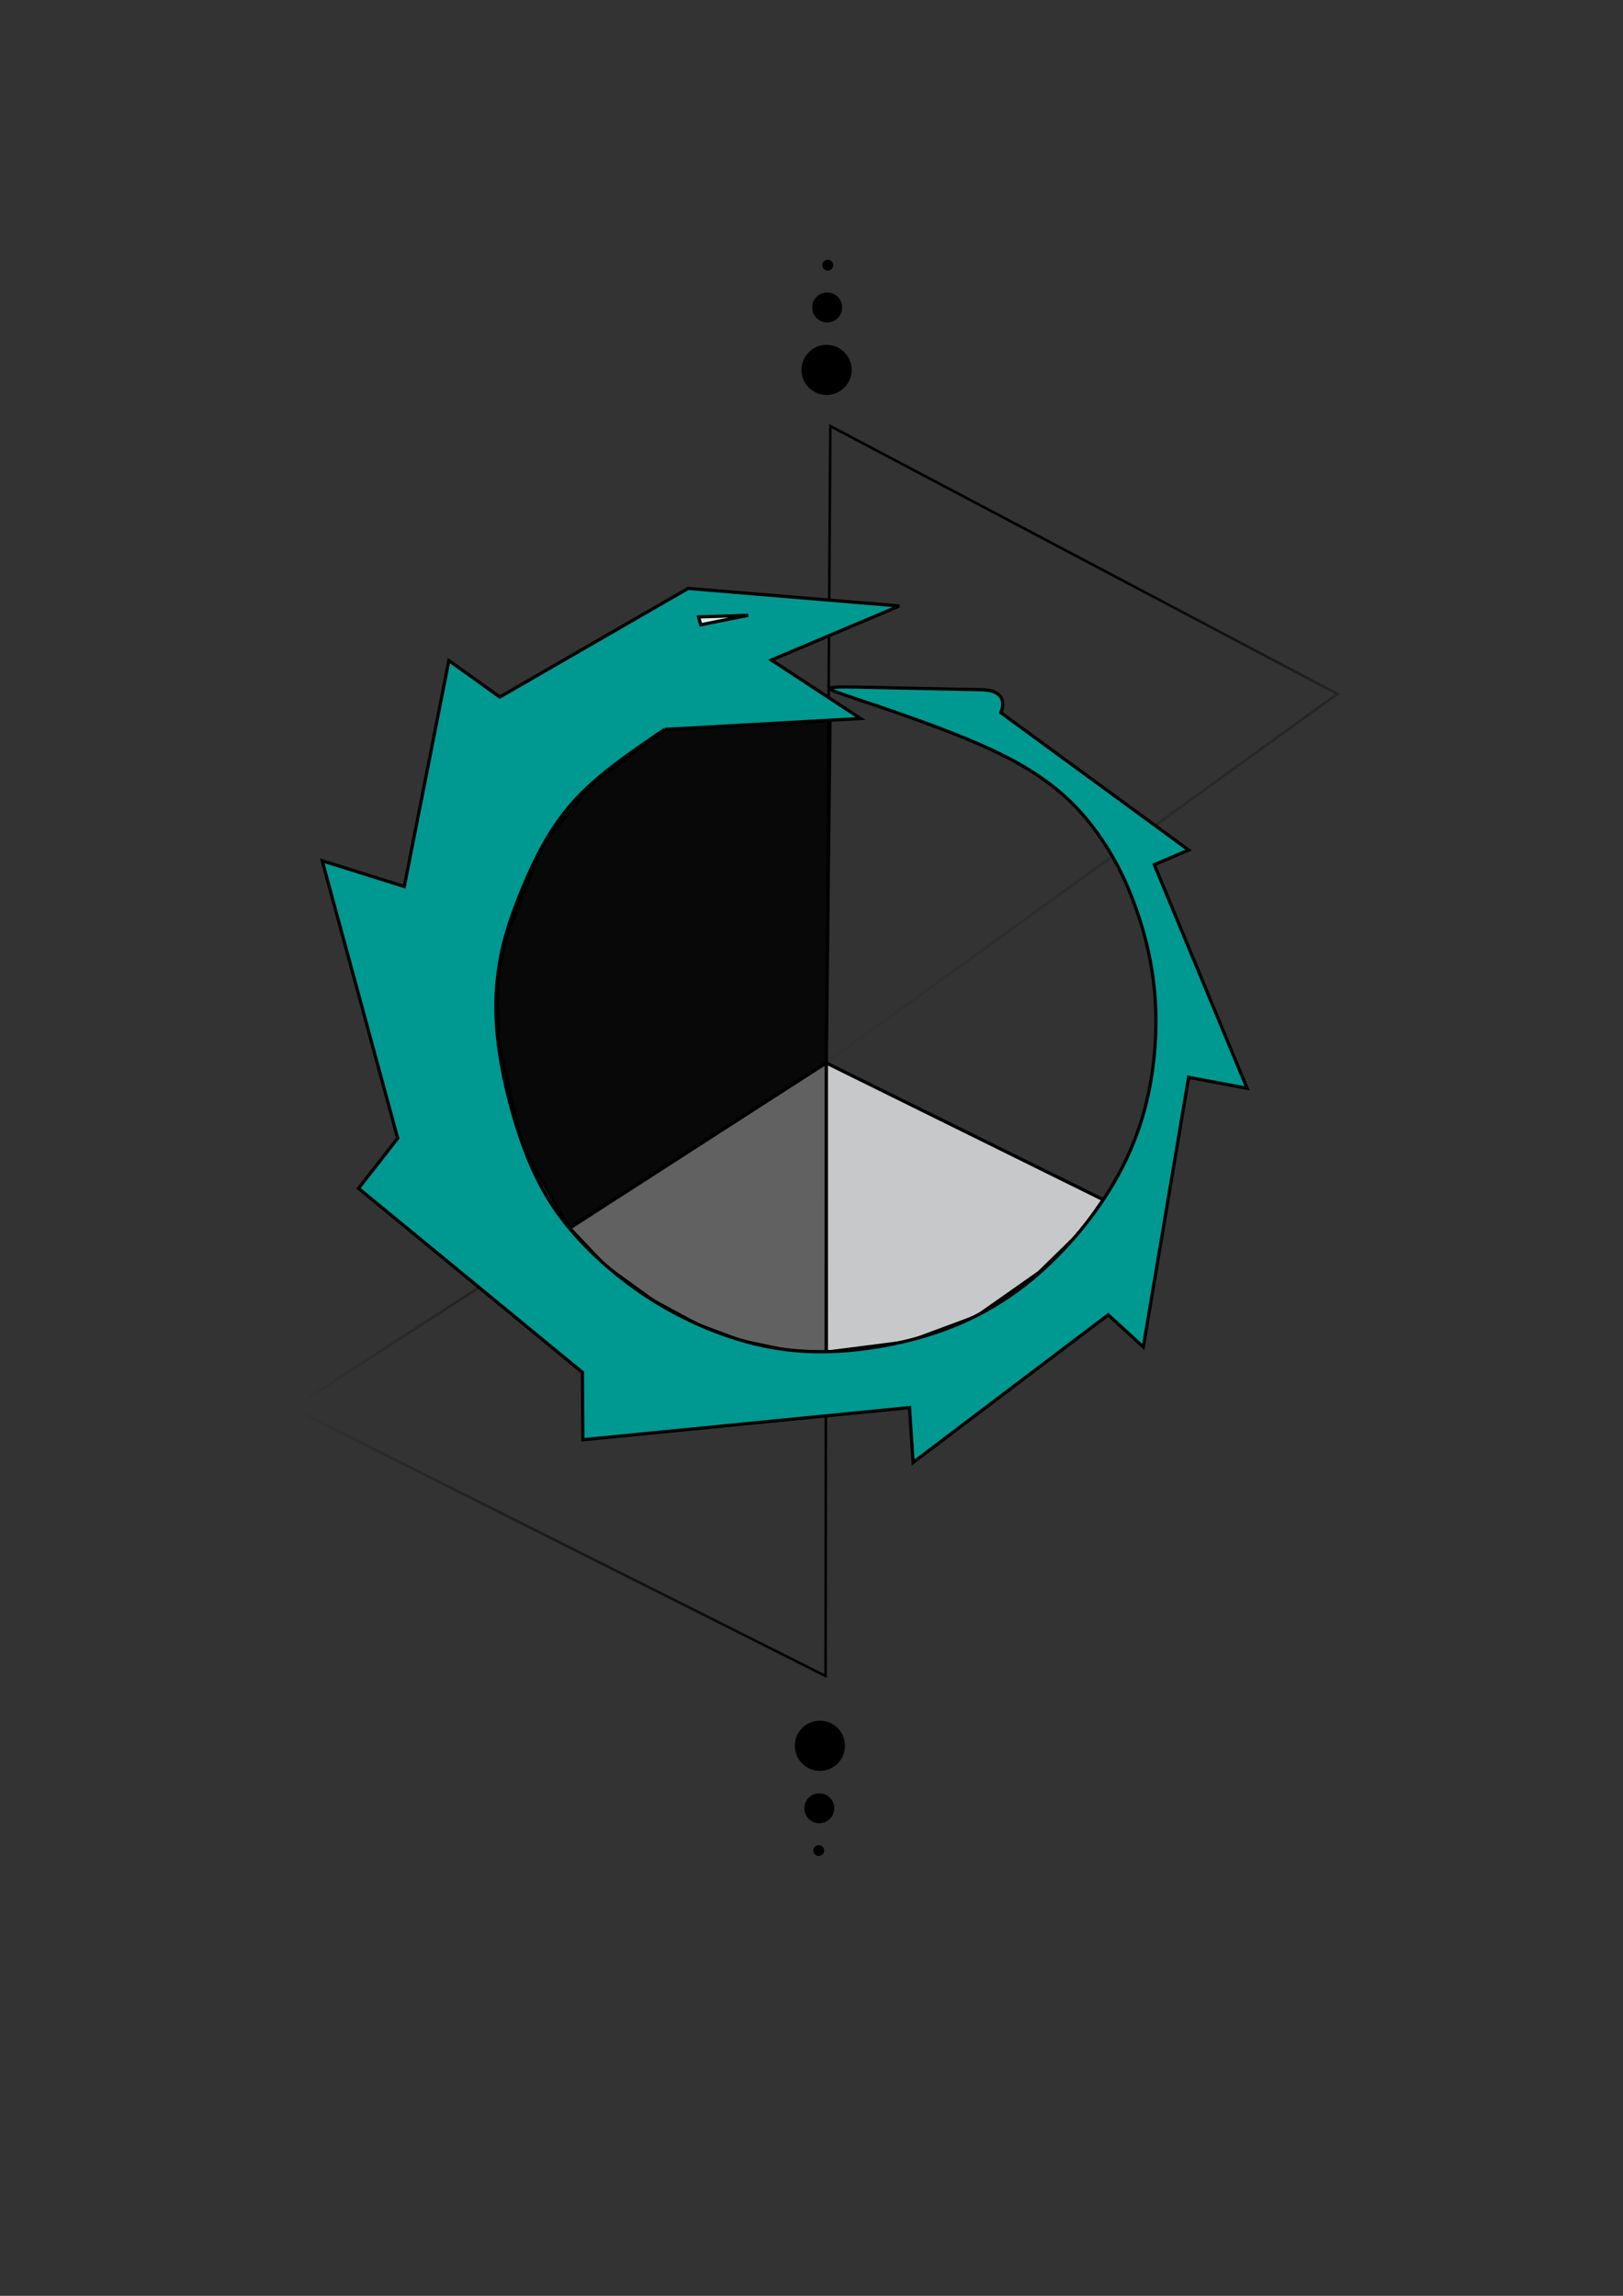 <?xml version="1.0" encoding="UTF-8" standalone="no"?>
<!-- Created with Inkscape (http://www.inkscape.org/) -->

<svg
   xmlns:dc="http://purl.org/dc/elements/1.1/"
   xmlns:cc="http://creativecommons.org/ns#"
   xmlns:rdf="http://www.w3.org/1999/02/22-rdf-syntax-ns#"
   xmlns:svg="http://www.w3.org/2000/svg"
   xmlns="http://www.w3.org/2000/svg"
   xmlns:xlink="http://www.w3.org/1999/xlink"
   xmlns:sodipodi="http://sodipodi.sourceforge.net/DTD/sodipodi-0.dtd"
   xmlns:inkscape="http://www.inkscape.org/namespaces/inkscape"
   width="210mm"
   height="297mm"
   viewBox="0 0 210 297"
   version="1.1"
   id="svg5"
   inkscape:version="0.92.5 (2060ec1f9f, 2020-04-08)"
   sodipodi:docname="logo.svg"
   inkscape:export-filename="/home/aether/Desktop/Enthropium/image/logo.png"
   inkscape:export-xdpi="96"
   inkscape:export-ydpi="96">
  <rect x="0" y="0" width="210" height="297" fill="#333333" stroke="none"/>
  <sodipodi:namedview
     id="namedview7"
     pagecolor="#505050"
     bordercolor="#eeeeee"
     borderopacity="1"
     inkscape:pageshadow="0"
     inkscape:pageopacity="0"
     inkscape:pagecheckerboard="0"
     inkscape:document-units="mm"
     showgrid="false"
     inkscape:zoom="1.0998546"
     inkscape:cx="152.34977"
     inkscape:cy="667.49145"
     inkscape:window-width="1880"
     inkscape:window-height="1049"
     inkscape:window-x="40"
     inkscape:window-y="0"
     inkscape:window-maximized="1"
     inkscape:current-layer="layer1" />
  <defs
     id="defs2">
    <linearGradient
       inkscape:collect="always"
       id="linearGradient1344">
      <stop
         style="stop-color:#000000;stop-opacity:1;"
         offset="0"
         id="stop1340" />
      <stop
         style="stop-color:#000000;stop-opacity:0;"
         offset="1"
         id="stop1342" />
    </linearGradient>
    <linearGradient
       inkscape:collect="always"
       id="linearGradient1233">
      <stop
         style="stop-color:#000000;stop-opacity:1;"
         offset="0"
         id="stop1229" />
      <stop
         style="stop-color:#000000;stop-opacity:0;"
         offset="1"
         id="stop1231" />
    </linearGradient>
    <inkscape:path-effect
       effect="bspline"
       id="path-effect6948"
       is_visible="true"
       lpeversion="1"
       weight="33.333"
       steps="2"
       helper_size="0"
       apply_no_weight="true"
       apply_with_weight="true"
       only_selected="false" />
    <inkscape:path-effect
       effect="bspline"
       id="path-effect6911"
       is_visible="true"
       lpeversion="1"
       weight="33.333"
       steps="2"
       helper_size="0"
       apply_no_weight="true"
       apply_with_weight="true"
       only_selected="false" />
    <inkscape:path-effect
       effect="bspline"
       id="path-effect6874"
       is_visible="true"
       lpeversion="1"
       weight="33.333"
       steps="2"
       helper_size="0"
       apply_no_weight="true"
       apply_with_weight="true"
       only_selected="false" />
    <inkscape:path-effect
       effect="bspline"
       id="path-effect6837"
       is_visible="true"
       lpeversion="1"
       weight="33.333"
       steps="2"
       helper_size="0"
       apply_no_weight="true"
       apply_with_weight="true"
       only_selected="false" />
    <inkscape:path-effect
       effect="bspline"
       id="path-effect6800"
       is_visible="true"
       lpeversion="1"
       weight="33.333"
       steps="2"
       helper_size="0"
       apply_no_weight="true"
       apply_with_weight="true"
       only_selected="false" />
    <inkscape:path-effect
       effect="bspline"
       id="path-effect6763"
       is_visible="true"
       lpeversion="1"
       weight="33.333"
       steps="2"
       helper_size="0"
       apply_no_weight="true"
       apply_with_weight="true"
       only_selected="false" />
    <inkscape:path-effect
       effect="bspline"
       id="path-effect6726"
       is_visible="true"
       lpeversion="1"
       weight="33.333"
       steps="2"
       helper_size="0"
       apply_no_weight="true"
       apply_with_weight="true"
       only_selected="false" />
    <inkscape:path-effect
       effect="bspline"
       id="path-effect6689"
       is_visible="true"
       lpeversion="1"
       weight="33.333"
       steps="2"
       helper_size="0"
       apply_no_weight="true"
       apply_with_weight="true"
       only_selected="false" />
    <linearGradient
       inkscape:collect="always"
       xlink:href="#linearGradient1233"
       id="linearGradient1235"
       x1="122.911"
       y1="155.565"
       x2="109.065"
       y2="155.223"
       gradientUnits="userSpaceOnUse"
       gradientTransform="matrix(5.121,0,0,5.121,-520.712,-612.76)" />
    <linearGradient
       inkscape:collect="always"
       xlink:href="#linearGradient1344"
       id="linearGradient1346"
       x1="123.422"
       y1="137.807"
       x2="127.011"
       y2="144.274"
       gradientUnits="userSpaceOnUse"
       gradientTransform="matrix(5.121,0,0,5.121,-520.712,-612.76)" />
  </defs>
  <g
     inkscape:label="Calque 1"
     inkscape:groupmode="layer"
     id="layer1">
    <path
       style="fill:none;stroke:#000000;stroke-width:0.416px;stroke-linecap:butt;stroke-linejoin:miter;stroke-opacity:1"
       d="M 106.911,137.508 73.159,159.253"
       id="path1032"
       inkscape:export-filename="/home/aether/Desktop/Documents/entropium/images/logo.png"
       inkscape:export-xdpi="96"
       inkscape:export-ydpi="96"
       inkscape:connector-curvature="0" />
    <path
       style="fill:#000000;fill-opacity:0.841;stroke:#000000;stroke-width:0.416px;stroke-linecap:butt;stroke-linejoin:miter;stroke-opacity:1"
       d="m 86.013,94.388 21.385,-1.261 -0.487,44.381 -33.233,21.344 -6.193,-10.66 -3.025,-13.804 -0.086,-7.257 0.937,-5.318 4.916,-12.574 6.618,-8.036 9.167,-6.814"
       id="path12329"
       sodipodi:nodetypes="ccccccccccc"
       inkscape:export-filename="/home/aether/Desktop/Documents/entropium/images/logo.png"
       inkscape:export-xdpi="96"
       inkscape:export-ydpi="96"
       inkscape:connector-curvature="0" />
    <path
       style="fill:#c7c9cb;fill-opacity:0.995;stroke:#000000;stroke-width:0.416px;stroke-linecap:butt;stroke-linejoin:miter;stroke-opacity:1"
       d="M 142.744,155.2 106.911,137.508 v 37.416 l 10.615,-1.356 8.825,-3.276 8.089,-5.683 5.616,-5.482 z"
       id="path13158"
       inkscape:export-filename="/home/aether/Desktop/Documents/entropium/images/logo.png"
       inkscape:export-xdpi="96"
       inkscape:export-ydpi="96"
       inkscape:connector-curvature="0" />
    <path
       style="fill:#616162;fill-opacity:1;stroke:#000000;stroke-width:0.416px;stroke-linecap:butt;stroke-linejoin:miter;stroke-opacity:1"
       d="m 73.679,158.852 c 1.56,1.647 3.12,3.294 4.68,4.94 2.049,1.482 4.097,2.963 6.145,4.444 1.923,1.04 3.845,2.08 5.767,3.12 1.86,0.694 3.719,1.387 5.578,2.08 2.096,0.441 4.192,0.883 6.287,1.324 1.592,0.055 3.183,0.111 4.774,0.165 V 137.508 l -33.233,21.343"
       id="path13894"
       inkscape:export-filename="/home/aether/Desktop/Documents/entropium/images/logo.png"
       inkscape:export-xdpi="96"
       inkscape:export-ydpi="96"
       inkscape:connector-curvature="0" />
    <path
       style="fill:none;stroke:url(#linearGradient1235);stroke-width:0.333;stroke-linecap:butt;stroke-linejoin:miter;stroke-miterlimit:4;stroke-dasharray:none;stroke-opacity:1"
       d="m 37.829,182.165 69.082,-44.657 -0.092,79.306 -31.448,-15.794 z"
       id="path871"
       sodipodi:nodetypes="ccccc"
       inkscape:export-filename="/home/aether/Desktop/Documents/entropium/images/logo.png"
       inkscape:export-xdpi="96"
       inkscape:export-ydpi="96"
       inkscape:connector-curvature="0" />
    <path
       style="fill:none;stroke:url(#linearGradient1346);stroke-width:0.333;stroke-linecap:butt;stroke-linejoin:miter;stroke-miterlimit:4;stroke-dasharray:none;stroke-opacity:1"
       d="m 106.911,137.508 0.524,-82.389 65.602,34.649 -66.126,47.74"
       id="path873"
       inkscape:export-filename="/home/aether/Desktop/Documents/entropium/images/logo.png"
       inkscape:export-xdpi="96"
       inkscape:export-ydpi="96"
       inkscape:connector-curvature="0" />
    <path
       style="fill:#009991;fill-opacity:1;stroke:#000000;stroke-width:0.081px;stroke-linecap:butt;stroke-linejoin:miter;stroke-opacity:1"
       d="m 118.474,138.083 c -0.851,0.576 -1.702,1.152 -2.317,1.843 -0.615,0.691 -0.993,1.496 -1.279,2.185 -0.285,0.69 -0.476,1.264 -0.581,1.904 -0.104,0.64 -0.122,1.345 -0.004,2.178 0.117,0.833 0.37,1.795 0.671,2.576 0.301,0.781 0.651,1.381 1.151,1.97 0.5,0.59 1.152,1.169 1.869,1.643 0.717,0.475 1.5,0.844 2.273,1.087 0.773,0.243 1.535,0.358 2.395,0.332 0.859,-0.026 1.816,-0.194 2.662,-0.476 0.846,-0.282 1.581,-0.678 2.26,-1.206 0.679,-0.529 1.301,-1.19 1.815,-1.91 0.513,-0.72 0.918,-1.499 1.173,-2.378 0.255,-0.879 0.359,-1.858 0.318,-2.757 -0.041,-0.899 -0.228,-1.717 -0.494,-2.467 -0.265,-0.751 -0.609,-1.434 -1.107,-2.08 -0.498,-0.646 -1.151,-1.255 -2.373,-1.849 -1.222,-0.593 -3.014,-1.171 -3.814,-1.443 -0.8,-0.272 -0.605,-0.237 1.474,-0.195 2.079,0.042 1.103,0.029 1.894,0.039 0.79,0.01 0.509,0.58 0.509,0.58 0,0 4.745,3.471 4.745,3.471 0,0 -0.868,0.369 -0.868,0.369 0,0 2.345,5.649 2.345,5.649 0,0 -1.477,-0.277 -1.477,-0.277 0,0 -1.145,6.812 -1.145,6.812 0,0 -0.886,-0.812 -0.886,-0.812 0,0 -4.929,3.729 -4.929,3.729 0,0 -0.092,-1.385 -0.092,-1.385 0,0 -8.252,0.812 -8.252,0.812 0,0 -0.012,-1.703 -0.012,-1.703 0,0 -5.656,-4.648 -5.656,-4.648 0,0 0.989,-1.265 0.989,-1.265 0,0 -1.907,-7.009 -1.907,-7.009 0,0 2.073,0.65 2.073,0.65 0,0 1.127,-5.708 1.127,-5.708 0,0 1.286,0.921 1.286,0.921 0,0 4.758,-2.744 4.758,-2.744 0,0 5.335,0.443 5.335,0.443 0,0 -3.231,1.366 -3.231,1.366 0,0 2.252,1.477 2.252,1.477 0,0 -4.948,0.276 -4.948,0.276"
       id="path6946"
       inkscape:path-effect="#path-effect6948"
       inkscape:original-d="m 118.4735,138.08281 c -0.85116,0.57613 -1.70239,1.15217 -2.5537,1.72814 -0.3785,0.80511 -0.75706,1.61011 -1.13572,2.41504 -0.19139,0.57448 -0.38284,1.14886 -0.57439,1.72316 -0.0173,0.70503 -0.0347,1.40994 -0.0522,2.1148 0.25247,0.96176 0.50485,1.9234 0.75715,2.88499 0.34972,0.60005 0.69934,1.2 1.04888,1.79988 0.6513,0.57937 1.30249,1.15864 1.95361,1.73783 0.78335,0.36996 1.56659,0.73982 2.34976,1.10961 0.76257,0.11556 1.52502,0.23102 2.2874,0.34641 0.95645,-0.16761 1.91278,-0.33529 2.86904,-0.50306 0.73549,-0.39591 1.47086,-0.79188 2.20618,-1.18794 0.62234,-0.66135 1.24458,-1.32275 1.86676,-1.98425 0.40477,-0.77884 0.80944,-1.55773 1.21405,-2.33671 0.10451,-0.97902 0.20895,-1.95806 0.3133,-2.93722 -0.18704,-0.818 -0.37414,-1.63605 -0.56134,-2.4542 -0.34368,-0.68311 -0.68744,-1.36627 -1.03128,-2.04952 -0.65264,-0.60913 -1.30535,-1.21832 -1.95814,-1.8276 -1.79166,-0.57758 -3.58329,-1.15521 -5.37511,-1.73295 0.19174,0.0344 0.38681,0.0694 0.57496,0.10309 3.97025,-0.004 2.99337,0.0817 4.57491,0.0571 l -0.28102,0.57018 4.74461,3.47076 -0.86769,0.36924 2.34461,5.64923 -1.47692,-0.27693 -1.14461,6.81231 -0.88616,-0.81231 -4.92923,3.72923 -0.0923,-1.38461 -8.2523,0.8123 -0.0118,-1.70321 -5.65593,-4.64755 0.98936,-1.26546 -1.90671,-7.00893 2.07285,0.64977 1.12744,-5.70839 1.28558,0.92058 4.75763,-2.7445 5.33538,0.44308 -3.23076,1.36616 2.2523,1.47692 -4.94846,0.27552"
       sodipodi:nodetypes="ccccccccccccccccccccccccccccccccccccccccccc"
       inkscape:export-filename="/home/aether/Desktop/Documents/entropium/images/logo.png"
       inkscape:export-xdpi="96"
       inkscape:export-ydpi="96"
       inkscape:connector-curvature="0"
       transform="matrix(5.121,0,0,5.121,-520.712,-612.76)" />
    <path
       style="fill:#ffffff;fill-opacity:0.854;stroke:#000000;stroke-width:0.416px;stroke-linecap:butt;stroke-linejoin:miter;stroke-opacity:1"
       d="m 90.673,80.828 6.145,-1.229 -6.435,0.213 z"
       id="path10572"
       sodipodi:nodetypes="cccc"
       inkscape:export-filename="/home/aether/Desktop/Documents/entropium/images/logo.png"
       inkscape:export-xdpi="96"
       inkscape:export-ydpi="96"
       inkscape:connector-curvature="0" />
    <g
       id="g1795"
       style="fill:#000000;fill-opacity:1"
       inkscape:export-filename="/home/aether/Desktop/Documents/entropium/images/logo.png"
       inkscape:export-xdpi="96"
       inkscape:export-ydpi="96"
       transform="matrix(5.121,0,0,5.121,-520.712,-612.76)">
      <circle
         style="fill:#000000;fill-opacity:1;stroke:#000000;stroke-width:0.022;stroke-miterlimit:4;stroke-dasharray:none;stroke-opacity:1"
         id="path1629"
         cx="122.566"
         cy="129.001"
         r="0.623" />
      <circle
         style="fill:#000000;fill-opacity:1;stroke:#000000;stroke-width:0.013;stroke-miterlimit:4;stroke-dasharray:none;stroke-opacity:1"
         id="path1629-5"
         cx="122.581"
         cy="127.423"
         r="0.372" />
      <circle
         style="fill:#000000;fill-opacity:1;stroke:#000000;stroke-width:0.005;stroke-miterlimit:4;stroke-dasharray:none;stroke-opacity:1"
         id="path1629-5-8"
         cx="122.596"
         cy="126.355"
         r="0.135" />
    </g>
    <g
       id="g1790"
       transform="matrix(-5.121,0,0,-5.121,721.955,1068.041)"
       style="fill:#000000;fill-opacity:1"
       inkscape:export-filename="/home/aether/Desktop/Documents/entropium/images/logo.png"
       inkscape:export-xdpi="96"
       inkscape:export-ydpi="96">
      <circle
         style="fill:#000000;fill-opacity:1;stroke:#000000;stroke-width:0.022;stroke-miterlimit:4;stroke-dasharray:none;stroke-opacity:1"
         id="path1629-1"
         cx="120.263"
         cy="164.459"
         r="0.623" />
      <circle
         style="fill:#000000;fill-opacity:1;stroke:#000000;stroke-width:0.013;stroke-miterlimit:4;stroke-dasharray:none;stroke-opacity:1"
         id="path1629-5-82"
         cx="120.278"
         cy="162.88"
         r="0.372" />
      <circle
         style="fill:#000000;fill-opacity:1;stroke:#000000;stroke-width:0.005;stroke-miterlimit:4;stroke-dasharray:none;stroke-opacity:1"
         id="path1629-5-8-8"
         cx="120.293"
         cy="161.813"
         r="0.135" />
    </g>
  </g>
</svg>
